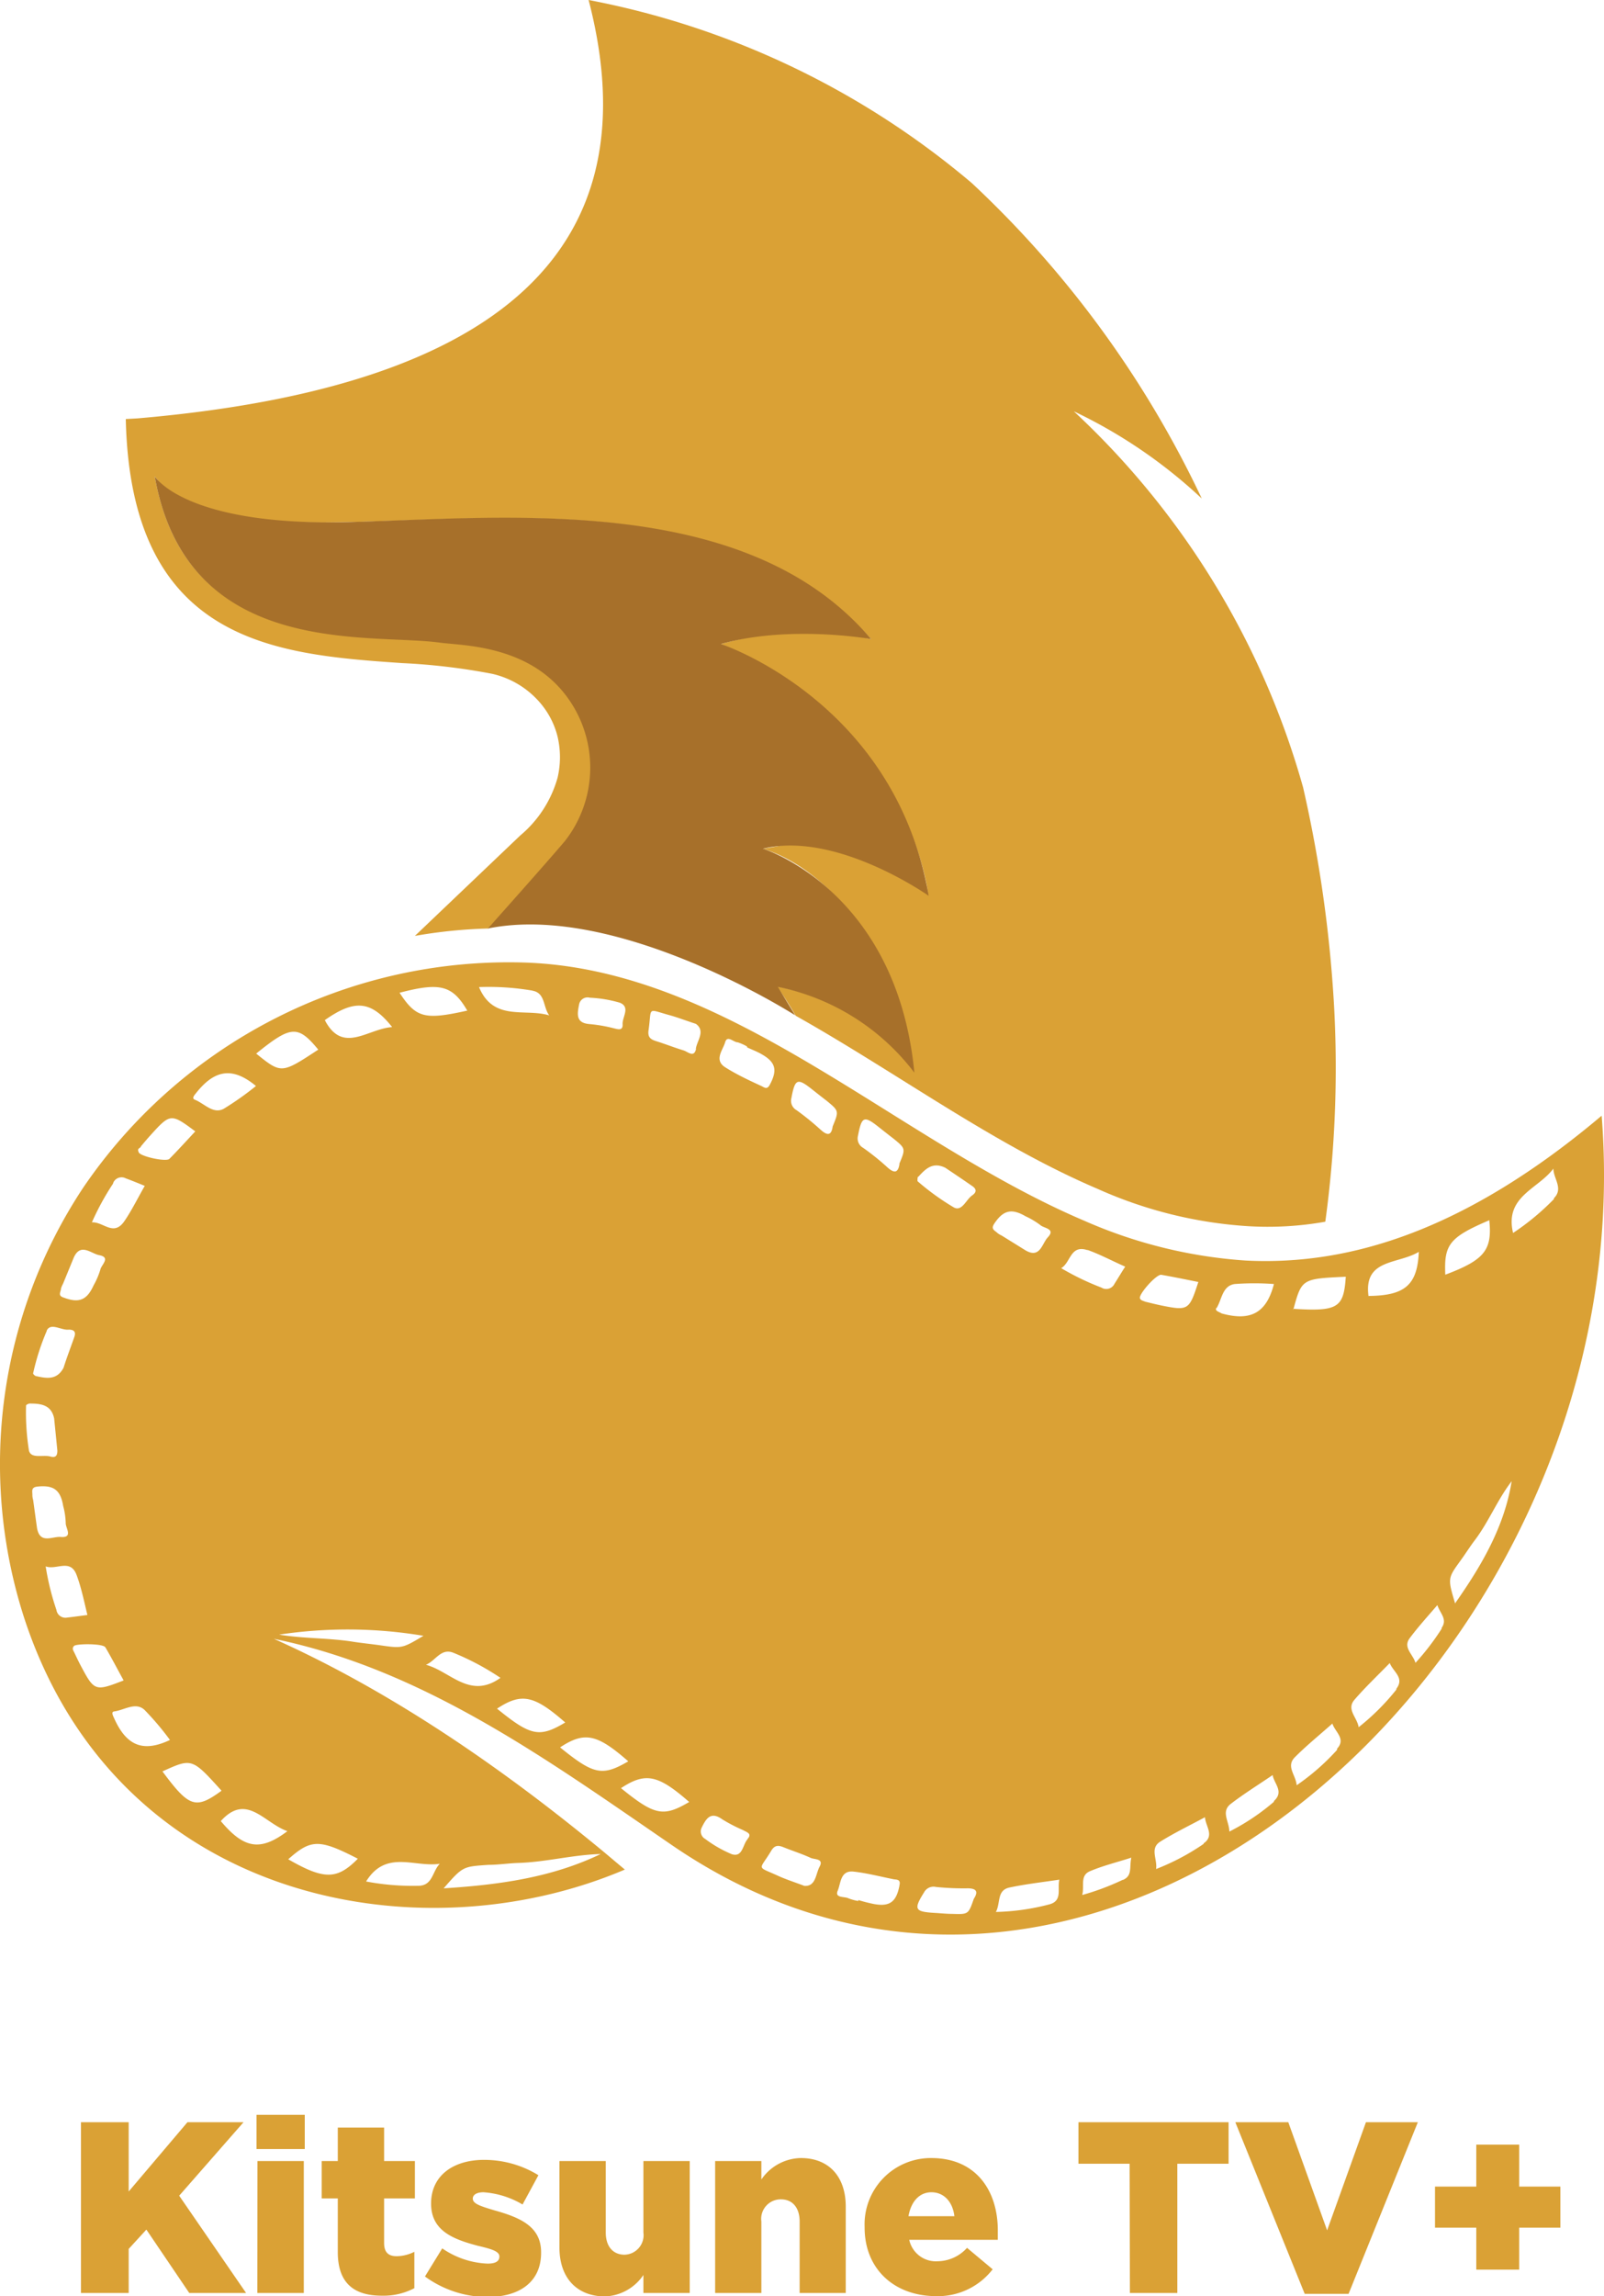 <svg xmlns="http://www.w3.org/2000/svg" viewBox="0 0 149.58 214.04"><defs><style>.cls-1,.cls-2{fill:#daa135;}.cls-1{fill-rule:evenodd;}.cls-3{fill:#a7702a;}</style></defs><g id="Layer_2" data-name="Layer 2"><g id="Layer_1-2" data-name="Layer 1"><path class="cls-1" d="M81.23,59.57a28.91,28.91,0,0,0-14,.46c10.78,4.49,17.9,14.11,19.37,23.47-1.32-8.41-10.26-5.14-15.45-4.39C78,81.25,84.43,90.19,85.06,99.42c-4.55-5.65-7.73-6.29-12.63-7.5a32.62,32.62,0,0,1,1.77,2.76c9.45,5.31,18.44,12,28.18,16.15a40.43,40.43,0,0,0,13.89,3.46,30.51,30.51,0,0,0,7.32-.41,105.81,105.81,0,0,0,.81-20.24h0v0a122.27,122.27,0,0,0-2.88-20.24,75.83,75.83,0,0,0-21.38-35.06,46.83,46.83,0,0,1,11.93,8.13A96.8,96.8,0,0,0,90.63,17.07,77.86,77.86,0,0,0,54.89,0q9,34.61-42.07,39l-1.09.06C12.19,60,25.79,61,37.49,61.81a59,59,0,0,1,8.41,1,8.31,8.31,0,0,1,4.38,2.6A7.69,7.69,0,0,1,52,68.68a8.4,8.4,0,0,1,0,3.8,10.83,10.83,0,0,1-3.51,5.42l-.06.06-9.74,9.28a46.09,46.09,0,0,1,6.86-.69l5.54-6c7.09-6.06,4.68-17.82-4.42-20a58,58,0,0,0-9-.93C28,59,16.91,58.18,14.43,44.4,22.79,55.76,62,38.46,81.23,59.57Z"/><path class="cls-1" d="M149.36,104c-12.57,10.61-23.4,14-33.2,13.5a44.72,44.72,0,0,1-15-3.69C83.54,106.33,68,90.3,48.84,89.72a48,48,0,0,0-41.09,21,46.67,46.67,0,0,0-5.48,40.14c8.65,26.35,36.66,31.65,56,23.41-1-.83-1.95-1.65-2.93-2.44q-15.53-12.69-29.8-19.07C39.51,155.63,51,164,62.67,172,103,199.63,153.33,153.79,149.36,104ZM54,93.65A.8.8,0,0,1,55,93a11.8,11.8,0,0,1,2.81.47c1,.41.21,1.34.25,2s-.47.46-.86.37A14.1,14.1,0,0,0,55,95.46C53.7,95.37,53.82,94.56,54,93.65Zm-4.38-1.31c1.26.2,1,1.52,1.6,2.31-2.26-.69-5.2.6-6.55-2.64A24.38,24.38,0,0,1,49.66,92.34Zm-6.08,1.87c-3.95.88-4.74.67-6.28-1.67C41.05,91.54,42.2,91.85,43.58,94.21Zm-7,1.53c-2.3.18-4.58,2.54-6.25-.65C33.05,93.15,34.59,93.24,36.57,95.74ZM18.3,101.87c1.75-2.2,3.42-2.42,5.57-.64a27.81,27.81,0,0,1-3,2.12c-1,.54-1.82-.5-2.7-.84C17.84,102.38,18.15,102.06,18.3,101.87Zm-5.17,5c.31-.37.62-.74.94-1.09,1.81-2,1.89-2,4.14-.32-.8.86-1.59,1.73-2.41,2.56-.3.31-2.69-.22-2.86-.6S13,107.07,13.13,106.91Zm-2.58,3.41a.84.84,0,0,1,1.18-.44c.6.22,1.18.46,1.77.7-.69,1.2-1.23,2.32-1.93,3.33-1,1.4-1.94,0-3,.07A24.37,24.37,0,0,1,10.55,110.32Zm-4.86,9.82a2.44,2.44,0,0,1,.19-.44l1-2.44c.64-1.41,1.61-.36,2.38-.22,1.1.21.18.91.1,1.34a7.24,7.24,0,0,1-.63,1.47c-.63,1.4-1.38,1.67-2.77,1.15C5.38,120.79,5.64,120.47,5.69,120.14Zm-1.33,3.92c.39-.76,1.34,0,2.05-.08.5,0,.69.21.52.69-.35,1-.71,1.93-1,2.86-.62,1.17-1.58,1-2.53.79-.13,0-.33-.21-.31-.27A22,22,0,0,1,4.36,124.06ZM2.7,135.21a22.47,22.47,0,0,1-.27-4.2c0-.06.24-.19.36-.18,1,0,2,.11,2.26,1.39.1,1,.2,2,.3,3,0,.52-.2.68-.68.54C4,135.59,2.89,136,2.7,135.21Zm.75,7.21c-.13-.91-.24-1.76-.36-2.61a1.59,1.59,0,0,1-.07-.48c0-.33-.14-.7.48-.76,1.48-.15,2.14.29,2.39,1.8A6.81,6.81,0,0,1,6.13,142c0,.44.69,1.34-.43,1.27C4.92,143.17,3.72,144,3.45,142.42Zm1.81,7.64a24,24,0,0,1-1-4.05c1,.37,2.31-.77,2.89.82.43,1.16.68,2.38,1,3.71-.63.08-1.25.17-1.88.24A.85.85,0,0,1,5.26,150.06Zm2.29,5.24c-.23-.43-.43-.86-.64-1.3-.1-.18-.21-.37,0-.58s2.71-.24,2.92.14c.59,1,1.13,2.05,1.7,3.08C8.88,157.67,8.8,157.65,7.55,155.3Zm3.1,4.88c-.1-.23-.32-.61,0-.65.94-.12,2-.92,2.83-.14a26.1,26.1,0,0,1,2.37,2.8C13.35,163.37,11.8,162.74,10.65,160.18Zm4.5,4.94c2.75-1.25,2.75-1.25,5.51,1.8C18.25,168.68,17.64,168.48,15.15,165.12Zm30.39,8.71c.94,0,1.88-.15,2.82-.18,2.56-.08,5.06-.76,7.66-.83-4.56,2.19-9.44,2.87-14.65,3.2C43.18,173.94,43.18,174,45.54,173.83Zm-4.53-.1c-.69.7-.65,2-1.93,2.05a23.3,23.3,0,0,1-4.94-.4C36,172.38,38.67,174.09,41,173.73Zm-7.64-.47c-1.92,1.94-3.11,2-6.49.05C29,171.42,29.78,171.41,33.37,173.26Zm-6.57-2.57c-2.54,1.92-4.06,1.62-6.21-.94C23,167.08,24.62,169.93,26.8,170.69ZM23.89,98.21c3.25-2.63,3.89-2.67,5.79-.37C26.24,100.1,26.24,100.1,23.89,98.21Zm11.53,55.15c-.84-.12-1.68-.2-2.51-.33-2.26-.36-4.59-.28-6.88-.66a42.84,42.84,0,0,1,13.46.11C37.51,153.66,37.51,153.66,35.42,153.36Zm4.3,1.82c.9-.36,1.4-1.6,2.58-1.11a24,24,0,0,1,4.37,2.33C43.82,158.44,42,155.79,39.72,155.18Zm6.63,4.09c2.28-1.5,3.45-1.26,6.36,1.29C50.3,162,49.49,161.82,46.35,159.27Zm5.88,3.61c2.28-1.5,3.44-1.26,6.36,1.3C56.17,165.59,55.37,165.43,52.23,162.88Zm5.68,3.8c2.28-1.5,3.45-1.26,6.36,1.29C61.86,169.39,61.05,169.23,57.91,166.68Zm7-68.92c-.18.88-.77.27-1.17.15-.86-.26-1.71-.6-2.58-.87-.5-.16-.77-.37-.68-1,.32-2.22-.21-2,2-1.4.75.21,1.47.49,2.42.8C65.81,96.11,65,97,64.89,97.76Zm4.81,73.67c-.47.51-.45,1.72-1.47,1.41a11.42,11.42,0,0,1-2.48-1.42.8.8,0,0,1-.33-1.07c.41-.83.83-1.54,1.92-.76a14.78,14.78,0,0,0,1.93,1C69.63,170.79,70.18,170.91,69.7,171.43ZM67.62,99.48c-1.06-.68-.2-1.61,0-2.32s.78,0,1.18,0a4.47,4.47,0,0,1,.87.39l0,.08c.45.21.93.39,1.36.64,1.32.75,1.48,1.49.76,2.84-.24.46-.47.29-.75.14C69.85,100.7,68.69,100.16,67.62,99.48ZM76.43,174c-.37.69-.34,1.86-1.42,1.79-.93-.35-1.67-.59-2.37-.9-2.16-1-1.86-.46-.71-2.39.31-.51.65-.51,1.14-.31.84.34,1.71.61,2.55,1C76,173.34,76.84,173.25,76.43,174ZM77.65,105c-.12.86-.49.88-1.13.3a25.55,25.55,0,0,0-2.23-1.81,1,1,0,0,1-.49-1.13c.34-1.82.55-1.92,2-.76.43.34.86.68,1.28,1C78.25,103.56,78.24,103.56,77.65,105Zm6.23,70.76c-.29,1.5-.89,2-2.39,1.72a14.67,14.67,0,0,1-1.45-.37l0,.09a4.62,4.62,0,0,1-.92-.25c-.36-.19-1.3,0-1-.71s.24-1.92,1.49-1.78,2.51.47,3.76.72C83.69,175.21,84,175.22,83.88,175.73Zm0-67.26c-.13.86-.5.88-1.14.3A22.88,22.88,0,0,0,80.5,107a1,1,0,0,1-.49-1.13c.35-1.82.55-1.92,2-.76.43.34.86.68,1.28,1C84.46,107.06,84.46,107.06,83.87,108.47Zm1.75,1.2c.66-.72,1.33-1.43,2.52-.85.82.55,1.67,1.12,2.52,1.71.42.29.4.58,0,.86-.58.39-.94,1.52-1.7,1.14a23,23,0,0,1-3.41-2.46S85.54,109.76,85.62,109.67ZM90.81,177c-.5,1.44-.5,1.45-2,1.4-.55,0-1.09-.06-1.64-.09-1.86-.11-2-.32-1-1.91a1,1,0,0,1,1.11-.51,25.06,25.06,0,0,0,2.87.13C91,176,91.29,176.27,90.81,177Zm1.91-62.94c.82-1.23,1.59-1.46,2.91-.69a7.5,7.5,0,0,1,1.38.82c.32.31,1.47.33.7,1.15-.54.57-.71,2-2.06,1.22l-2.24-1.39a1.87,1.87,0,0,1-.41-.25C92.76,114.69,92.37,114.58,92.72,114.06Zm5.15,63.45a21.26,21.26,0,0,1-5,.71c.45-.83.07-2,1.24-2.27,1.5-.32,3-.49,4.68-.74C98.58,176.07,99.11,177.17,97.87,177.51Zm3.54-61c1.16.41,2.25,1,3.52,1.56-.35.54-.67,1.08-1,1.6a.85.85,0,0,1-1.22.35,24.64,24.64,0,0,1-3.75-1.81C99.86,117.69,99.8,116,101.41,116.53Zm3.3,58.71a23.25,23.25,0,0,1-3.79,1.42c.23-.82-.24-1.82.73-2.22,1.18-.5,2.44-.81,3.85-1.26C105.3,174.05,105.63,174.85,104.71,175.24ZM106.3,121c-.08-.41,1.54-2.24,2-2.17,1.15.2,2.3.44,3.45.67-.86,2.65-.93,2.7-3.54,2.17-.47-.1-.94-.22-1.4-.33C106.57,121.24,106.35,121.21,106.3,121Zm5.94,50.88a21.67,21.67,0,0,1-4.43,2.34c.14-.93-.62-1.93.4-2.56,1.3-.81,2.69-1.48,4.16-2.27C112.42,170.24,113.29,171.1,112.24,171.83Zm1.2-49.93c.51-.8.53-2.09,1.7-2.26a24.75,24.75,0,0,1,3.66,0c-.7,2.7-2.17,3.49-4.88,2.74C113.68,122.27,113.25,122.2,113.44,121.9Zm5.36,46a20.67,20.67,0,0,1-4.16,2.78c0-.94-.81-1.85.13-2.58,1.22-.94,2.53-1.75,3.91-2.69C118.81,166.27,119.77,167,118.8,167.88Zm5.89-4.84a21.24,21.24,0,0,1-3.77,3.3c-.07-.94-1-1.73-.2-2.58,1.08-1.09,2.28-2.06,3.53-3.17C124.5,161.45,125.54,162.08,124.69,163Zm-4.09-41c.79-2.91.79-2.91,4.9-3.1C125.31,121.91,124.77,122.26,120.6,122Zm9.62,35.38A21.51,21.51,0,0,1,126.7,161c-.14-.93-1.17-1.65-.39-2.56,1-1.16,2.12-2.22,3.29-3.42C129.91,155.83,131,156.39,130.22,157.41Zm-2.59-36.61c-.52-3.57,2.71-3,4.68-4.19C132.18,119.79,131,120.77,127.63,120.8Zm6.81,30.94A23.24,23.24,0,0,1,132,155c-.24-.81-1.17-1.41-.56-2.27.74-1,1.64-2,2.6-3.11C134.31,150.42,135,150.93,134.44,151.74Zm4.45-38c.27,2.72-.49,3.64-4.11,5C134.65,116,135.17,115.33,138.89,113.74Zm-3.18,35.69c-.71-2.38-.71-2.38.46-4,.47-.64.89-1.32,1.37-1.95,1.3-1.72,2.09-3.75,3.43-5.49C140.3,142.25,138.23,145.84,135.71,149.43Zm9.2-37.74a23.19,23.19,0,0,1-3.81,3.16c-.81-3.41,2.33-4.08,3.76-6C144.86,109.86,145.82,110.79,144.91,111.69Z"/><path class="cls-2" d="M7.55,197.82H12v6.46l5.48-6.46h5.23l-6,6.85,6.24,9.07h-5.3l-4-5.91L12,209.63v4.11H7.55Z"/><path class="cls-2" d="M23.92,197.13h4.5v3.19h-4.5Zm.09,4.31h4.32v12.3H24Z"/><path class="cls-2" d="M31.5,209.92v-5H30v-3.48H31.5v-3.12h4.32v3.12h2.87v3.48H35.82v4.16c0,.86.39,1.23,1.18,1.23a3.79,3.79,0,0,0,1.64-.41v3.39a6.16,6.16,0,0,1-3,.7C33.05,214,31.5,212.86,31.5,209.92Z"/><path class="cls-2" d="M39.63,212.2l1.61-2.62A8,8,0,0,0,45.47,211c.76,0,1.1-.23,1.1-.66v0c0-.48-.69-.69-2-1-2.44-.64-4.37-1.46-4.37-3.94v0c0-2.62,2.09-4.07,4.94-4.07a9.63,9.63,0,0,1,5.07,1.43l-1.48,2.73a8.24,8.24,0,0,0-3.64-1.14c-.66,0-1,.25-1,.59v0c0,.48.7.7,2,1.09,2.44.68,4.37,1.52,4.37,3.91v.05c0,2.71-2,4.12-5,4.12A9.89,9.89,0,0,1,39.63,212.2Z"/><path class="cls-2" d="M52.17,209.49v-8.05h4.32v6.66c0,1.34.71,2.07,1.75,2.07A1.82,1.82,0,0,0,60,208.1v-6.66h4.32v12.3H60v-1.68a4.52,4.52,0,0,1-3.68,2C53.74,214,52.17,212.29,52.17,209.49Z"/><path class="cls-2" d="M66.69,201.44H71v1.72a4.56,4.56,0,0,1,3.68-2c2.62,0,4.19,1.73,4.19,4.53v8.05H74.57v-6.66c0-1.34-.71-2.07-1.73-2.07A1.82,1.82,0,0,0,71,207.08v6.66H66.69Z"/><path class="cls-2" d="M80.63,207.65v-.05a6.18,6.18,0,0,1,6.21-6.44c4.25,0,6.21,3.12,6.21,6.74,0,.27,0,.59,0,.88H84.79a2.54,2.54,0,0,0,2.66,2,3.74,3.74,0,0,0,2.73-1.25l2.39,2a6.45,6.45,0,0,1-5.35,2.5C83.36,214,80.63,211.47,80.63,207.65ZM89,206.58c-.16-1.37-1-2.23-2.14-2.23s-1.91.89-2.14,2.23Z"/><path class="cls-2" d="M105.34,201.69h-4.77v-3.87h14v3.87h-4.78v12.05h-4.42Z"/><path class="cls-2" d="M115.2,197.82h4.94l3.62,10.08,3.62-10.08h4.84l-6.46,16h-4.09Z"/><path class="cls-2" d="M137.67,207.65h-3.85v-3.83h3.85v-3.91h4v3.91h3.84v3.83h-3.84v3.91h-4Z"/><path class="cls-3" d="M14.43,44.4s2.82,4.71,18.33,4.26c14.72-.42,36.95-2.7,48.47,10.91,0,0-7.58-1.35-14,.46,0,0,16.24,5.33,19.37,23.47,0,0-8.6-6.07-15.45-4.39,0,0,12.47,3.84,14.12,20.88a21.3,21.3,0,0,0-12.73-8l1.61,2.65S57.64,84.07,45.5,86.55c0,0,5.67-6.35,7.21-8.19a11.11,11.11,0,0,0,0-13.62C49.1,60.09,43.08,60.19,41,59.9,34.31,59,17.43,61.43,14.43,44.4Z"/></g></g></svg>